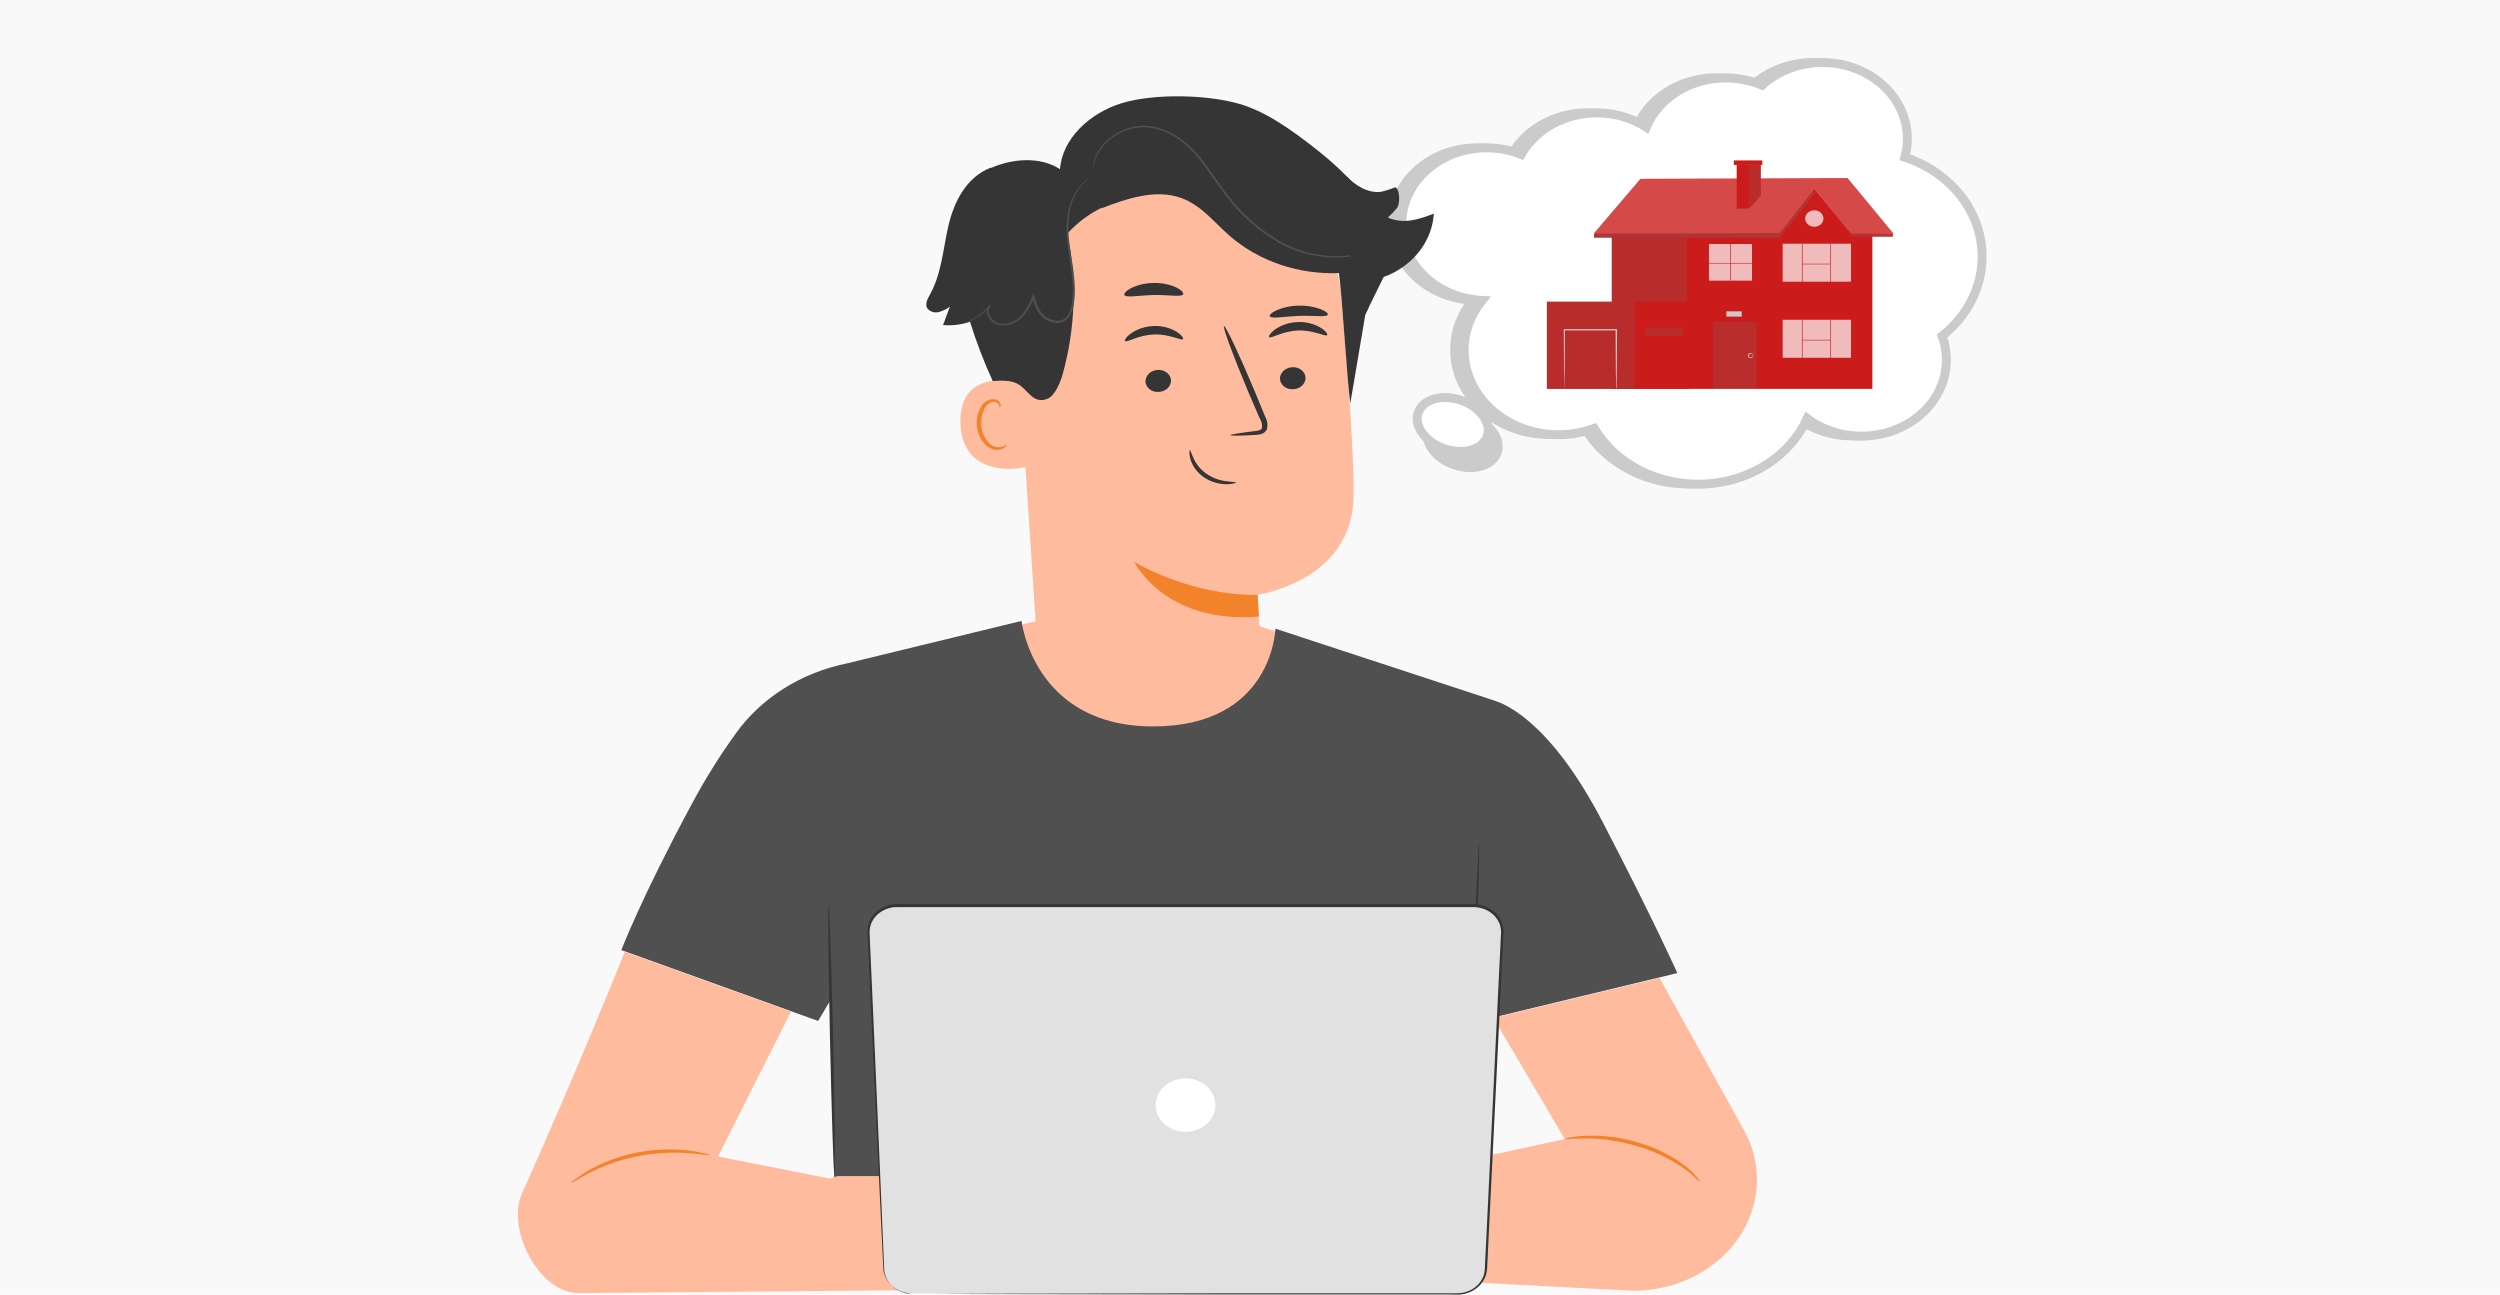 <svg width="280" height="145" viewBox="0 0 280 145" fill="none" xmlns="http://www.w3.org/2000/svg">
<rect width="280" height="145" fill="#F9F9F9"/>
<path d="M155.926 25.107C155.924 23.682 156.319 22.28 157.076 21.027C157.832 19.775 158.925 18.712 160.255 17.936C161.586 17.16 163.111 16.695 164.693 16.584C166.275 16.472 167.862 16.718 169.311 17.299C169.933 16.204 170.81 15.243 171.884 14.481C172.957 13.719 174.201 13.174 175.53 12.883C176.859 12.591 178.243 12.562 179.586 12.795C180.93 13.028 182.201 13.518 183.314 14.233C183.779 13.129 184.493 12.124 185.412 11.28C186.331 10.437 187.435 9.773 188.654 9.332C189.872 8.891 191.18 8.681 192.493 8.716C193.807 8.751 195.098 9.03 196.285 9.536C197.749 8.206 199.659 7.344 201.722 7.083C203.784 6.823 205.885 7.177 207.701 8.092C209.518 9.007 210.949 10.433 211.776 12.149C212.603 13.866 212.78 15.779 212.279 17.595C214.425 18.302 216.33 19.499 217.806 21.067C219.283 22.635 220.28 24.521 220.701 26.539C221.121 28.557 220.951 30.639 220.205 32.581C219.46 34.522 218.166 36.256 216.45 37.613C217.095 39.374 217.085 41.275 216.421 43.03C215.756 44.786 214.475 46.299 212.768 47.342C211.062 48.386 209.024 48.902 206.962 48.813C204.9 48.725 202.927 48.036 201.339 46.852C200.39 48.932 198.801 50.728 196.758 52.028C194.715 53.328 192.303 54.079 189.802 54.194C187.302 54.31 184.816 53.784 182.636 52.678C180.456 51.572 178.671 49.932 177.49 47.95C175.365 48.732 173.014 48.872 170.793 48.347C168.573 47.822 166.603 46.661 165.182 45.041C163.762 43.42 162.968 41.428 162.921 39.367C162.874 37.305 163.577 35.285 164.923 33.614C162.497 33.496 160.213 32.55 158.54 30.968C156.867 29.386 155.932 27.289 155.926 25.107Z" fill="#CBCBCB" stroke="#CBCBCB" stroke-miterlimit="10"/>
<path d="M162.441 51.891C160.379 50.987 159.325 49.119 160.086 47.719C160.847 46.318 163.135 45.916 165.197 46.82C167.258 47.723 168.313 49.591 167.551 50.992C166.79 52.392 164.502 52.794 162.441 51.891Z" fill="#CBCBCB" stroke="#CBCBCB" stroke-miterlimit="10"/>
<path d="M156.993 25.104C156.991 23.68 157.386 22.277 158.142 21.024C158.899 19.772 159.992 18.709 161.322 17.933C162.653 17.157 164.178 16.692 165.76 16.581C167.341 16.47 168.929 16.715 170.378 17.296C171.001 16.202 171.88 15.242 172.954 14.481C174.028 13.72 175.273 13.176 176.602 12.887C177.932 12.597 179.316 12.569 180.659 12.803C182.002 13.038 183.273 13.53 184.385 14.246C184.849 13.143 185.563 12.139 186.481 11.297C187.399 10.454 188.501 9.792 189.718 9.35C190.936 8.909 192.241 8.699 193.553 8.733C194.865 8.767 196.155 9.045 197.342 9.549C198.805 8.214 200.716 7.348 202.781 7.085C204.846 6.822 206.95 7.175 208.769 8.091C210.588 9.007 212.022 10.435 212.849 12.154C213.676 13.874 213.85 15.79 213.346 17.607C215.494 18.314 217.4 19.511 218.878 21.08C220.355 22.648 221.354 24.535 221.775 26.555C222.196 28.574 222.025 30.657 221.279 32.6C220.533 34.542 219.237 36.277 217.52 37.634C218.166 39.396 218.157 41.298 217.493 43.054C216.828 44.81 215.546 46.324 213.839 47.368C212.132 48.411 210.093 48.928 208.03 48.838C205.968 48.749 203.993 48.059 202.406 46.873C201.457 48.954 199.869 50.749 197.827 52.049C195.785 53.35 193.374 54.102 190.874 54.218C188.374 54.334 185.889 53.809 183.708 52.705C181.528 51.6 179.742 49.962 178.56 47.98C176.435 48.763 174.084 48.902 171.863 48.377C169.643 47.852 167.673 46.692 166.252 45.072C164.832 43.451 164.038 41.459 163.991 39.397C163.945 37.335 164.647 35.316 165.993 33.645C163.56 33.528 161.27 32.576 159.596 30.987C157.921 29.398 156.989 27.292 156.993 25.104Z" fill="white" stroke="#CBCBCB" stroke-miterlimit="10"/>
<path d="M188.945 26.184H180.516V43.556H188.945V26.184Z" fill="#CB1B1B"/>
<path opacity="0.2" d="M188.945 26.184H180.516V43.556H188.945V26.184Z" fill="#717171"/>
<path d="M178.539 26.113H199.339L203.225 21.159L207.297 26.255L212.086 26.186L206.925 19.943L183.734 20.032L178.539 26.113Z" fill="#CB1B1B"/>
<path opacity="0.2" d="M178.539 26.113H199.339L203.225 21.159L207.297 26.255L212.086 26.186L206.925 19.943L183.734 20.032L178.539 26.113Z" fill="white"/>
<path d="M188.934 26.186V43.556H209.705V26.186H207.322L203.218 21.159L199.318 26.108L188.934 26.186Z" fill="#CB1B1B"/>
<g opacity="0.2">
<path d="M191.875 43.557V36.027H196.732V43.557" fill="#717171"/>
</g>
<path opacity="0.7" d="M207.314 35.813H199.66V40.071H207.314V35.813Z" fill="white"/>
<path opacity="0.7" d="M207.314 27.294H199.66V31.551H207.314V27.294Z" fill="white"/>
<path opacity="0.7" d="M196.228 27.331H191.402V31.434H196.228V27.331Z" fill="white"/>
<path d="M201.887 35.813H201.816V40.111H201.887V35.813Z" fill="#CB1B1B"/>
<path d="M205.075 35.813H205.004V40.111H205.075V35.813Z" fill="#CB1B1B"/>
<path d="M205.021 38.06H201.84V38.124H205.021V38.06Z" fill="#CB1B1B"/>
<path d="M201.887 27.294H201.816V31.592H201.887V27.294Z" fill="#CB1B1B"/>
<path d="M205.075 27.294H205.004V31.592H205.075V27.294Z" fill="#CB1B1B"/>
<path d="M205.021 29.539H201.84V29.603H205.021V29.539Z" fill="#CB1B1B"/>
<path d="M193.872 27.331H193.801V31.434H193.872V27.331Z" fill="#CB1B1B"/>
<path d="M196.228 29.451H191.402V29.515H196.228V29.451Z" fill="#CB1B1B"/>
<path opacity="0.7" d="M204.227 24.474C204.227 24.655 204.167 24.833 204.055 24.984C203.942 25.136 203.782 25.253 203.595 25.323C203.408 25.393 203.202 25.411 203.004 25.375C202.805 25.34 202.623 25.252 202.48 25.124C202.336 24.995 202.239 24.831 202.199 24.653C202.16 24.475 202.18 24.29 202.258 24.122C202.335 23.954 202.466 23.81 202.635 23.709C202.803 23.608 203.001 23.554 203.203 23.554C203.475 23.555 203.735 23.652 203.927 23.824C204.118 23.997 204.226 24.23 204.227 24.474Z" fill="white"/>
<path d="M195.921 23.348L197.212 21.917V18.475H194.508V23.373L195.921 23.348Z" fill="#CB1B1B"/>
<path opacity="0.2" d="M195.91 23.348V18.475H197.202V21.917L195.91 23.348Z" fill="#717171"/>
<path d="M197.381 17.968H194.191V18.474H197.381V17.968Z" fill="#CB1B1B"/>
<path d="M189.18 33.785H173.254V43.559H189.18V33.785Z" fill="#CB1B1B"/>
<path opacity="0.2" d="M183.074 33.785H173.254V43.559H183.074V33.785Z" fill="#717171"/>
<path d="M181.01 43.541C180.999 43.5 180.994 43.457 180.996 43.415C180.996 43.316 180.996 43.194 180.996 43.047C180.996 42.708 180.996 42.247 180.973 41.672C180.973 40.482 180.956 38.838 180.945 36.936L181.024 37.007H175.194L175.27 36.936C175.27 38.838 175.251 40.482 175.242 41.672C175.242 42.247 175.225 42.708 175.22 43.047C175.22 43.194 175.22 43.316 175.205 43.415C175.21 43.457 175.21 43.499 175.205 43.541C175.193 43.5 175.188 43.457 175.191 43.415C175.191 43.316 175.191 43.194 175.191 43.047C175.191 42.708 175.191 42.247 175.169 41.672C175.169 40.484 175.152 38.838 175.141 36.936V36.865H181.114V36.936C181.1 38.838 181.091 40.482 181.083 41.672C181.083 42.247 181.066 42.708 181.06 43.047C181.06 43.194 181.06 43.316 181.06 43.415C181.048 43.458 181.031 43.501 181.01 43.541Z" fill="#CBCBCB"/>
<path opacity="0.2" d="M188.438 36.684H184.301V37.632H188.438V36.684Z" fill="#717171"/>
<path d="M178.539 26.113V26.617H199.325V26.108L178.539 26.113Z" fill="#CB1B1B"/>
<path d="M199.32 26.617L203.209 21.716L203.221 21.159L199.334 26.113L199.32 26.617Z" fill="#CB1B1B"/>
<path d="M211.996 26.184H207.34V26.508H211.996V26.184Z" fill="#CB1B1B"/>
<path d="M195.073 34.871H193.355V35.459H195.073V34.871Z" fill="#CBCBCB"/>
<path opacity="0.3" d="M178.539 26.113V26.617H199.325V26.108L178.539 26.113Z" fill="#717171"/>
<path opacity="0.3" d="M199.32 26.617L203.209 21.716L203.221 21.159L199.334 26.113L199.32 26.617Z" fill="#717171"/>
<path opacity="0.3" d="M211.996 26.184H207.34V26.508H211.996V26.184Z" fill="#717171"/>
<path d="M196.349 39.826C196.334 39.826 196.349 39.73 196.222 39.656C196.189 39.637 196.152 39.624 196.113 39.62C196.075 39.616 196.035 39.621 195.999 39.633C195.956 39.649 195.92 39.675 195.894 39.71C195.868 39.744 195.854 39.785 195.854 39.826C195.854 39.867 195.868 39.908 195.894 39.942C195.92 39.976 195.956 40.003 195.999 40.018C196.035 40.031 196.075 40.035 196.113 40.032C196.152 40.028 196.189 40.015 196.222 39.996C196.337 39.922 196.334 39.823 196.349 39.826C196.363 39.828 196.396 39.935 196.264 40.046C196.223 40.076 196.175 40.096 196.123 40.105C196.071 40.113 196.018 40.109 195.968 40.094C195.905 40.075 195.851 40.039 195.813 39.991C195.775 39.943 195.754 39.885 195.754 39.826C195.754 39.767 195.775 39.709 195.813 39.661C195.851 39.613 195.905 39.577 195.968 39.557C196.018 39.542 196.071 39.539 196.123 39.547C196.175 39.556 196.223 39.576 196.264 39.605C196.396 39.719 196.357 39.834 196.349 39.826Z" fill="#CBCBCB"/>
<path d="M161.323 50.077C159.262 49.173 158.208 47.305 158.969 45.905C159.73 44.505 162.018 44.102 164.08 45.006C166.141 45.91 167.195 47.778 166.434 49.178C165.673 50.578 163.385 50.981 161.323 50.077Z" fill="white" stroke="#CBCBCB" stroke-miterlimit="10"/>
<path d="M113.769 35.808L116.241 73.466C116.666 79.868 118.748 89.197 129.99 88.118C139.665 86.533 141.588 78.07 141.187 72.094C140.994 69.262 140.841 66.895 140.841 66.607C140.841 66.607 151.46 65.133 151.599 55.605C151.668 50.996 150.951 41.504 150.19 32.918C149.79 28.473 147.543 24.325 143.895 21.3C140.247 18.275 135.465 16.593 130.499 16.588H129.476C118.456 17.174 112.83 25.912 113.769 35.808Z" fill="#FFBB9D"/>
<path d="M140.859 66.624C140.859 66.624 134.17 66.971 127.051 62.944C127.051 62.944 130.413 69.905 141.002 69.057L140.859 66.624Z" fill="#F2832A"/>
<path d="M132.49 37.984C132.298 38.188 131.007 37.389 129.238 37.46C127.468 37.531 126.212 38.397 126.009 38.201C125.91 38.117 126.103 37.757 126.647 37.353C127.386 36.837 128.287 36.544 129.223 36.514C130.147 36.477 131.059 36.711 131.823 37.18C132.372 37.544 132.589 37.891 132.49 37.984Z" fill="#353535"/>
<path d="M131.156 42.597C131.161 42.932 131.018 43.256 130.759 43.499C130.5 43.741 130.146 43.883 129.772 43.893C129.589 43.907 129.405 43.889 129.231 43.838C129.056 43.787 128.895 43.705 128.756 43.597C128.618 43.489 128.505 43.356 128.425 43.208C128.345 43.06 128.298 42.899 128.289 42.734C128.286 42.399 128.428 42.076 128.686 41.833C128.943 41.591 129.296 41.447 129.668 41.433C129.852 41.419 130.036 41.439 130.211 41.49C130.386 41.541 130.548 41.624 130.686 41.732C130.825 41.841 130.938 41.973 131.019 42.122C131.1 42.27 131.147 42.432 131.156 42.597Z" fill="#353535"/>
<path d="M137.816 48.737C137.816 48.652 138.805 48.497 140.466 48.293C140.881 48.253 141.277 48.177 141.346 47.924C141.383 47.537 141.286 47.15 141.069 46.814L139.838 43.968C138.132 39.91 136.901 36.576 137.084 36.518C137.267 36.461 138.795 39.693 140.501 43.751C140.911 44.75 141.306 45.704 141.677 46.614C141.94 47.066 142.016 47.587 141.89 48.084C141.83 48.216 141.737 48.333 141.619 48.428C141.501 48.523 141.36 48.592 141.208 48.63C140.976 48.684 140.739 48.714 140.501 48.719C138.839 48.812 137.816 48.821 137.816 48.737Z" fill="#353535"/>
<path d="M132.513 32.957C132.335 33.308 130.921 33.006 129.225 33.042C127.53 33.077 126.116 33.379 125.933 33.042C125.849 32.877 126.126 32.558 126.709 32.256C127.482 31.89 128.342 31.696 129.215 31.692C130.085 31.669 130.947 31.838 131.727 32.185C132.315 32.478 132.592 32.793 132.513 32.957Z" fill="#353535"/>
<path d="M148.711 35.253C148.548 35.55 147.144 35.319 145.468 35.381C143.792 35.444 142.422 35.728 142.225 35.439C142.136 35.301 142.388 35.026 142.951 34.76C143.713 34.427 144.546 34.247 145.393 34.231C146.248 34.2 147.101 34.332 147.895 34.618C148.493 34.849 148.78 35.111 148.711 35.253Z" fill="#353535"/>
<path d="M114.632 42.862C114.454 42.796 107.345 40.922 107.568 47.435C107.79 53.949 115.033 52.404 115.038 52.217C115.043 52.031 114.632 42.862 114.632 42.862Z" fill="#FFBB9D"/>
<path d="M112.712 49.811C112.678 49.811 112.589 49.896 112.376 49.989C112.08 50.113 111.741 50.129 111.432 50.033C110.656 49.802 109.949 48.728 109.899 47.551C109.861 46.994 109.963 46.435 110.196 45.918C110.258 45.714 110.374 45.526 110.534 45.372C110.694 45.217 110.894 45.1 111.115 45.03C111.259 44.992 111.413 45 111.551 45.052C111.689 45.105 111.802 45.199 111.872 45.318C111.976 45.5 111.936 45.629 111.976 45.642C112.015 45.656 112.124 45.527 112.06 45.261C112.012 45.1 111.906 44.96 111.758 44.861C111.658 44.796 111.544 44.749 111.424 44.724C111.303 44.699 111.178 44.696 111.056 44.714C110.759 44.775 110.485 44.903 110.26 45.087C110.035 45.27 109.866 45.503 109.771 45.762C109.48 46.334 109.351 46.96 109.395 47.587C109.484 48.919 110.275 50.109 111.333 50.353C111.53 50.397 111.736 50.401 111.935 50.365C112.134 50.329 112.322 50.253 112.485 50.144C112.702 49.971 112.737 49.825 112.712 49.811Z" fill="#F2832A"/>
<path d="M104.162 32.971C105.487 30.582 105.621 27.825 106.239 25.215C106.857 22.604 108.216 19.856 110.95 18.782L111.015 18.804C113.447 17.734 116.537 17.521 118.722 18.95C118.959 15.54 122.039 12.655 125.643 11.553C129.247 10.452 135.175 10.586 138.794 11.629C141.592 12.437 144.385 14.293 147.821 17.037C149.272 18.195 150.614 19.459 151.835 20.815L155.736 29.459L153.373 34.272C153.234 34.6 153.091 34.925 152.913 35.253L151.232 45.194C150.861 42.53 150.332 33.246 149.961 30.587C147.724 30.672 145.491 30.35 143.396 29.641C141.301 28.931 139.388 27.849 137.77 26.458C136.02 24.948 134.581 23.008 132.332 22.187C129.44 21.121 126.177 22.244 123.305 23.354L123.418 23.244C121.933 23.983 120.619 24.972 119.547 26.156C120.631 31.383 120.451 36.758 119.018 41.917C118.801 42.694 118.173 44.301 117.372 44.639C115.79 45.309 115.237 43.853 114.193 43.125C113.427 42.592 112.354 42.588 111.188 42.681C110.191 40.512 109.341 38.291 108.642 36.03C107.681 36.365 106.647 36.494 105.621 36.407L106.392 34.339C106.026 34.62 105.598 34.828 105.136 34.951C104.904 35.009 104.658 35.001 104.43 34.929C104.203 34.856 104.006 34.723 103.866 34.547C103.559 34.068 103.886 33.468 104.162 32.971Z" fill="#353535"/>
<path d="M122.123 19.825C121.764 20.111 121.433 20.425 121.134 20.762C120.372 21.72 119.9 22.84 119.765 24.012C119.651 24.816 119.626 25.628 119.69 26.436C119.755 27.324 119.908 28.238 120.061 29.22C120.241 30.249 120.352 31.286 120.392 32.327C120.4 32.88 120.364 33.431 120.284 33.979C120.237 34.564 120.024 35.128 119.666 35.617C119.497 35.814 119.274 35.967 119.019 36.063C118.765 36.159 118.486 36.193 118.212 36.163C117.687 36.111 117.197 35.903 116.818 35.573C116.081 34.903 115.829 34.01 115.612 33.229H115.834C115.573 33.964 115.193 34.661 114.707 35.298C114.235 35.891 113.527 36.298 112.73 36.434C112.359 36.491 111.977 36.455 111.627 36.332C111.3 36.208 111.023 35.995 110.836 35.724C110.656 35.48 110.555 35.195 110.544 34.903C110.535 34.628 110.633 34.36 110.821 34.143L110.94 34.223C110.22 35.09 109.254 35.767 108.142 36.181C108.062 36.211 107.979 36.235 107.895 36.252C107.965 36.208 108.041 36.172 108.122 36.146C108.275 36.079 108.503 35.977 108.784 35.826C109.591 35.392 110.293 34.817 110.846 34.134L110.965 34.219C110.808 34.429 110.727 34.678 110.735 34.931C110.743 35.184 110.839 35.429 111.009 35.631C111.18 35.869 111.429 36.055 111.721 36.163C112.036 36.273 112.378 36.302 112.71 36.248C113.45 36.111 114.105 35.725 114.539 35.169C115.005 34.544 115.368 33.862 115.617 33.144L115.745 32.834L115.844 33.158C116.076 33.939 116.338 34.796 116.996 35.377C117.334 35.673 117.773 35.859 118.242 35.906C118.473 35.935 118.709 35.91 118.926 35.832C119.143 35.754 119.333 35.627 119.478 35.462C119.808 35.003 120.004 34.476 120.046 33.93C120.127 33.393 120.163 32.852 120.155 32.31C120.12 31.279 120.015 30.252 119.839 29.233C119.695 28.252 119.547 27.319 119.488 26.436C119.432 25.615 119.468 24.791 119.596 23.976C119.755 22.783 120.268 21.65 121.08 20.695C121.371 20.355 121.724 20.061 122.123 19.825Z" fill="#505050"/>
<path d="M155.518 26.933C155.494 26.957 155.468 26.979 155.439 27L155.187 27.19C155.053 27.296 154.911 27.392 154.762 27.479C154.564 27.605 154.358 27.719 154.144 27.821C152.779 28.489 151.249 28.84 149.695 28.842C147.378 28.856 145.106 28.267 143.154 27.146C140.794 25.751 138.775 23.938 137.221 21.818C136.361 20.722 135.644 19.598 134.868 18.542C134.153 17.526 133.281 16.606 132.278 15.811C131.372 15.094 130.281 14.591 129.104 14.351C128.572 14.255 128.026 14.234 127.487 14.288C126.991 14.347 126.505 14.465 126.044 14.639C124.63 15.178 123.493 16.175 122.86 17.432C122.652 17.9 122.508 18.389 122.43 18.888C122.43 18.888 122.43 18.857 122.43 18.79C122.43 18.724 122.43 18.613 122.43 18.497C122.485 18.122 122.591 17.753 122.746 17.401C123.004 16.846 123.363 16.334 123.809 15.887C124.403 15.289 125.133 14.814 125.95 14.493C126.424 14.31 126.922 14.185 127.433 14.12C127.991 14.056 128.557 14.074 129.109 14.173C130.324 14.412 131.453 14.922 132.391 15.656C133.415 16.459 134.305 17.39 135.031 18.422C135.817 19.47 136.539 20.606 137.39 21.689C138.93 23.787 140.928 25.583 143.263 26.968C145.177 28.083 147.408 28.679 149.69 28.687C151.224 28.696 152.738 28.373 154.104 27.745C154.592 27.498 155.064 27.227 155.518 26.933Z" fill="#505050"/>
<path d="M148.631 37.539C148.438 37.744 147.148 36.945 145.378 37.016C143.608 37.087 142.353 37.952 142.15 37.757C142.051 37.673 142.244 37.313 142.788 36.909C143.527 36.393 144.428 36.099 145.363 36.07C146.288 36.033 147.2 36.267 147.964 36.736C148.527 37.096 148.73 37.446 148.631 37.539Z" fill="#353535"/>
<path d="M146.223 42.295C146.227 42.63 146.084 42.954 145.825 43.197C145.567 43.439 145.212 43.581 144.839 43.591C144.656 43.605 144.472 43.587 144.297 43.536C144.122 43.485 143.961 43.403 143.823 43.295C143.684 43.187 143.571 43.054 143.491 42.906C143.411 42.758 143.365 42.597 143.356 42.432C143.353 42.097 143.495 41.774 143.752 41.531C144.01 41.289 144.362 41.145 144.735 41.131C144.918 41.117 145.103 41.137 145.278 41.188C145.452 41.239 145.614 41.322 145.753 41.43C145.892 41.539 146.005 41.671 146.085 41.82C146.166 41.968 146.213 42.13 146.223 42.295Z" fill="#353535"/>
<path d="M150.849 19.781C151.838 20.797 153.267 21.694 154.735 21.472C155.264 21.343 155.782 21.176 156.283 20.975C156.816 21.228 156.802 22.826 156.475 23.284C156.163 23.673 155.814 24.037 155.432 24.372C157.227 25.117 158.779 24.62 160.589 23.927C160.501 25.354 159.999 26.735 159.131 27.932C158.264 29.13 157.062 30.102 155.645 30.752C154.735 31.151 153.618 31.404 152.733 30.956C151.957 30.561 151.596 29.744 151.319 28.985C150.299 26.182 149.67 23.277 149.445 20.336L150.849 19.781Z" fill="#353535"/>
<path d="M146.489 71.925L140.408 69.91L117.152 69.293L111.754 70.611L112.461 82.421L124.667 89.414L136.502 89.201L143.948 83.109L145.599 77.076L146.489 71.925Z" fill="#FFBB9D"/>
<path d="M77.495 90.022C78.933 87.328 80.56 84.719 82.365 82.209C85.213 78.188 89.716 75.342 94.892 74.292L114.41 69.542C114.41 69.542 115.735 81.361 129.152 81.361C142.57 81.361 142.847 70.412 142.847 70.412L167.417 78.479C168.193 78.75 173.429 80.379 179.524 92.114C185.328 103.289 187.864 108.985 187.864 108.985L164.688 114.579L163.151 133.808L163.645 144.539L93.038 144.397L93.434 132.129L93.112 111.849L91.629 114.348L69.59 106.41C69.59 106.41 71.8 100.589 77.495 90.022Z" fill="#505050"/>
<path d="M92.819 101.375C92.715 101.375 92.78 108.173 92.963 116.551C93.145 124.929 93.373 131.717 93.457 131.717C93.541 131.717 93.496 124.924 93.314 116.542C93.131 108.159 92.898 101.375 92.819 101.375Z" fill="#353535"/>
<g opacity="0.3">
<path d="M161.582 103.356C160.485 102.272 158.779 101.913 157.183 101.62C139.014 98.268 120.282 99.684 101.877 101.753C99.593 102.006 97.071 102.441 95.692 104.097C94.703 105.291 95.336 106.881 95.242 108.373C94.748 116.031 95.875 124.192 97.561 131.717L160.258 130.829C162.403 124.995 162.927 115.099 162.957 108.373C162.967 106.597 162.902 104.656 161.582 103.356Z" fill="#505050"/>
</g>
<path d="M165.669 94.515C165.68 94.611 165.68 94.708 165.669 94.804V95.63C165.669 96.345 165.644 97.379 165.609 98.662C165.54 101.224 165.387 104.762 165.149 108.665C164.912 112.568 164.625 116.102 164.398 118.655C164.279 119.911 164.18 120.932 164.111 121.678C164.072 122.015 164.037 122.286 164.017 122.499C164.012 122.596 163.994 122.691 163.963 122.784C163.95 122.688 163.95 122.591 163.963 122.495C163.963 122.282 163.988 122.011 164.002 121.674C164.057 120.928 164.126 119.898 164.21 118.646C164.383 116.057 164.62 112.541 164.878 108.652C165.135 104.762 165.298 101.215 165.421 98.658C165.481 97.401 165.53 96.371 165.565 95.625C165.565 95.288 165.599 95.017 165.614 94.799C165.621 94.703 165.639 94.608 165.669 94.515Z" fill="#353535"/>
<path d="M185.869 109.531L195.326 126.584C196.384 128.489 196.88 130.606 196.765 132.733C196.592 135.924 195.058 138.933 192.48 141.135C189.903 143.338 186.48 144.564 182.922 144.56L155.791 143.149L154.609 132.049L175.255 127.578L167.256 114.001L185.869 109.531Z" fill="#FFBB9D"/>
<path d="M175.285 127.561C175.285 127.636 176.225 127.498 177.718 127.507C179.666 127.533 181.598 127.833 183.443 128.395C185.29 128.947 187.021 129.772 188.564 130.837C189.741 131.672 190.295 132.356 190.359 132.307C190.423 132.258 190.265 132.111 190.018 131.796C189.648 131.366 189.233 130.969 188.777 130.611C187.254 129.445 185.492 128.557 183.591 127.996C181.702 127.41 179.71 127.139 177.713 127.197C177.112 127.218 176.514 127.28 175.923 127.383C175.503 127.476 175.276 127.534 175.285 127.561Z" fill="#F2832A"/>
<path d="M69.978 106.596C69.978 106.596 64.88 119.387 58.483 133.621C58.355 133.909 58.253 134.206 58.177 134.509C57.188 138.354 60.476 144.827 64.861 144.827L101.598 144.503V133.705L80.419 129.532L88.591 113.3L69.978 106.596Z" fill="#FFBB9D"/>
<path d="M63.951 132.488C64 132.542 64.722 132.044 66.002 131.37C69.352 129.65 73.201 128.876 77.047 129.15C78.53 129.247 79.415 129.434 79.435 129.363C79.454 129.292 79.227 129.265 78.822 129.159C78.251 129.018 77.669 128.916 77.082 128.852C73.149 128.416 69.17 129.225 65.829 131.139C65.329 131.424 64.854 131.741 64.406 132.089C64.089 132.315 63.931 132.466 63.951 132.488Z" fill="#F2832A"/>
<path d="M159.935 131.384H154.611C154.611 131.384 142.622 127.499 140.16 127.867C137.94 128.205 129.813 133.053 128.221 134.012C128.042 134.119 127.907 134.274 127.835 134.456C127.681 134.838 127.698 135.259 127.882 135.63C128.067 136.001 128.404 136.293 128.824 136.445L128.992 136.507L128.923 136.725C128.822 137.011 128.78 137.312 128.799 137.613C128.821 137.835 128.921 138.045 129.084 138.212C129.247 138.38 129.465 138.497 129.707 138.547C129.949 138.596 130.202 138.575 130.43 138.487C130.657 138.399 130.848 138.248 130.975 138.057L130.668 138.545C130.544 138.745 130.485 138.973 130.5 139.202L130.53 139.646C130.543 139.887 130.638 140.118 130.801 140.309C130.964 140.501 131.189 140.642 131.444 140.716C131.687 140.788 131.948 140.795 132.195 140.737C132.443 140.679 132.666 140.557 132.838 140.388C133.872 139.371 136.096 137.329 137.604 137.107C139.244 136.93 140.896 136.855 142.548 136.885C142.883 136.886 143.21 136.977 143.486 137.148C143.762 137.318 143.974 137.559 144.095 137.839C143.201 137.897 136.971 140.814 134.766 141.857C134.426 142.011 134.132 142.236 133.909 142.513C133.686 142.791 133.541 143.113 133.486 143.451C133.407 144.068 133.753 144.721 135.118 144.432C138.049 143.82 143.319 141.644 143.319 141.644C143.319 141.644 146.033 140.947 147.798 142.061C150.27 143.633 151.407 144.206 153.533 143.571C154.827 143.186 156.068 142.669 157.231 142.03L161.418 141.657C161.418 141.657 165.354 132.747 159.935 131.384Z" fill="#FFBB9D"/>
<path d="M144.126 133.204C144.126 133.244 143.275 133.004 141.871 132.924C140.045 132.814 138.217 133.093 136.534 133.738C134.851 134.383 133.361 135.376 132.186 136.636C131.282 137.599 130.896 138.31 130.852 138.288C130.923 138.115 131.012 137.948 131.119 137.79C131.395 137.352 131.711 136.935 132.063 136.543C133.227 135.236 134.733 134.208 136.447 133.551C138.161 132.894 140.03 132.628 141.886 132.778C142.443 132.822 142.995 132.907 143.537 133.031C143.74 133.068 143.938 133.126 144.126 133.204Z" fill="#FFBB9D"/>
<path d="M142.856 130.589C142.094 130.382 141.308 130.259 140.513 130.22C138.591 130.217 136.707 130.699 135.075 131.61C133.454 132.543 131.978 133.664 130.685 134.944L129.464 136.077C129.326 136.226 129.172 136.363 129.004 136.485C129.121 136.327 129.254 136.178 129.399 136.041C129.666 135.757 130.052 135.344 130.551 134.847C131.825 133.524 133.305 132.374 134.946 131.432C136.615 130.499 138.553 130.028 140.518 130.078C141.109 130.104 141.694 130.2 142.258 130.362C142.411 130.407 142.561 130.459 142.708 130.518C142.762 130.534 142.812 130.558 142.856 130.589Z" fill="#FFBB9D"/>
<path d="M93.809 131.721H99.119C99.119 131.721 111.112 127.832 113.584 128.205C115.804 128.538 123.927 133.386 125.518 134.345C125.695 134.453 125.83 134.609 125.904 134.789C126.06 135.171 126.044 135.592 125.859 135.964C125.674 136.335 125.336 136.627 124.915 136.778L124.747 136.84L124.821 137.058C124.918 137.345 124.96 137.646 124.945 137.946C124.925 138.169 124.826 138.381 124.662 138.55C124.499 138.719 124.279 138.837 124.036 138.886C123.793 138.936 123.539 138.914 123.31 138.825C123.081 138.736 122.89 138.583 122.765 138.39L123.071 138.878C123.194 139.077 123.254 139.303 123.244 139.531L123.215 139.975C123.2 140.216 123.104 140.448 122.94 140.64C122.776 140.832 122.551 140.974 122.295 141.049C122.052 141.121 121.791 141.128 121.544 141.07C121.297 141.012 121.073 140.89 120.901 140.721C119.873 139.704 117.643 137.662 116.14 137.44C114.509 137.259 112.865 137.185 111.221 137.218C110.886 137.218 110.559 137.309 110.283 137.48C110.007 137.65 109.794 137.892 109.674 138.172C110.568 138.23 116.793 141.147 118.998 142.19C119.339 142.343 119.633 142.568 119.856 142.846C120.079 143.123 120.224 143.445 120.278 143.784C120.362 144.401 120.011 145.049 118.647 144.765C115.72 144.153 110.45 141.977 110.45 141.977C110.45 141.977 107.731 141.28 105.971 142.394C103.499 143.962 102.362 144.539 100.231 143.904C98.939 143.519 97.7 143.002 96.538 142.363L92.346 141.986C92.346 141.986 88.401 133.084 93.809 131.721Z" fill="#FFBB9D"/>
<path d="M109.645 133.541C110.388 133.412 111.139 133.317 111.894 133.257C113.721 133.149 115.55 133.429 117.234 134.075C118.917 134.72 120.408 135.713 121.584 136.973C122.488 137.937 122.874 138.647 122.914 138.625C122.845 138.451 122.756 138.284 122.647 138.128C122.372 137.69 122.058 137.272 121.707 136.88C120.543 135.573 119.037 134.545 117.323 133.888C115.609 133.231 113.74 132.966 111.884 133.115C111.325 133.157 110.771 133.242 110.228 133.368C110.027 133.406 109.831 133.464 109.645 133.541Z" fill="#FFBB9D"/>
<path d="M110.918 130.926C111.679 130.716 112.467 130.592 113.262 130.557C115.183 130.551 117.068 131.031 118.7 131.943C120.322 132.877 121.8 134 123.095 135.281L124.296 136.431C124.437 136.578 124.591 136.715 124.756 136.84C124.642 136.681 124.511 136.532 124.365 136.396C124.098 136.107 123.708 135.699 123.208 135.201C121.937 133.879 120.458 132.728 118.818 131.787C117.149 130.852 115.209 130.381 113.242 130.433C112.651 130.46 112.066 130.555 111.502 130.717C111.35 130.762 111.202 130.813 111.057 130.873C110.963 130.895 110.913 130.917 110.918 130.926Z" fill="#FFBB9D"/>
<path d="M102.213 144.854H163.189C164.023 144.854 164.825 144.565 165.428 144.048C166.03 143.53 166.387 142.823 166.422 142.074L168.251 104.389C168.271 103.998 168.202 103.607 168.048 103.24C167.895 102.873 167.66 102.537 167.358 102.254C167.057 101.971 166.694 101.745 166.293 101.591C165.892 101.437 165.46 101.357 165.023 101.357H100.517C100.081 101.357 99.65 101.437 99.249 101.59C98.848 101.744 98.486 101.968 98.184 102.251C97.882 102.533 97.647 102.867 97.492 103.233C97.337 103.599 97.266 103.989 97.284 104.38L98.994 142.065C99.028 142.813 99.381 143.52 99.98 144.04C100.58 144.559 101.38 144.851 102.213 144.854Z" fill="#E1E1E1"/>
<path d="M102.21 144.853H102.061C101.912 144.852 101.764 144.84 101.616 144.818C101.038 144.724 100.499 144.493 100.054 144.148C99.694 143.864 99.407 143.514 99.212 143.122C99.016 142.73 98.917 142.304 98.922 141.874C98.873 140.868 98.817 139.712 98.754 138.407C98.502 133.186 98.146 125.638 97.701 116.314L97.375 108.993C97.315 107.718 97.256 106.42 97.197 105.1C97.197 104.762 97.152 104.442 97.167 104.092C97.189 103.743 97.278 103.401 97.429 103.079C97.741 102.424 98.302 101.889 99.011 101.57C99.367 101.409 99.752 101.305 100.148 101.264C100.554 101.232 100.929 101.264 101.325 101.264H118.524H163.24H164.724C165.237 101.242 165.749 101.313 166.231 101.472C166.712 101.639 167.144 101.902 167.495 102.241C167.845 102.581 168.104 102.987 168.253 103.43C168.387 103.863 168.429 104.315 168.377 104.762L168.313 106.072C168.268 106.96 168.229 107.817 168.184 108.682C168.016 112.151 167.851 115.564 167.69 118.921C167.364 125.629 167.047 132.107 166.741 138.274C166.706 139.042 166.666 139.81 166.632 140.569L166.573 141.706C166.578 142.094 166.521 142.481 166.404 142.856C166.151 143.612 165.578 144.25 164.808 144.631C164.431 144.818 164.018 144.937 163.591 144.982C163.161 145.022 162.761 144.982 162.351 144.982H152.878H135.877L111.252 144.942L104.558 144.916H102.818C102.422 144.916 102.225 144.916 102.225 144.916H102.818H104.558L111.252 144.889L135.877 144.849H152.878H162.351C162.756 144.849 163.176 144.849 163.562 144.827C163.953 144.782 164.332 144.672 164.679 144.503C165.391 144.154 165.923 143.569 166.162 142.873C166.269 142.519 166.321 142.153 166.315 141.786C166.315 141.408 166.355 141.031 166.37 140.649C166.409 139.885 166.444 139.122 166.484 138.349C166.78 132.182 167.092 125.709 167.413 118.996C167.578 115.64 167.743 112.227 167.907 108.758C167.947 107.891 167.99 107.022 168.036 106.152L168.095 104.82C168.15 104.397 168.113 103.969 167.986 103.559C167.848 103.157 167.61 102.789 167.291 102.481C166.972 102.174 166.579 101.935 166.142 101.783C165.694 101.635 165.216 101.572 164.738 101.597H163.255H118.539H101.335C100.949 101.597 100.549 101.597 100.188 101.597C99.82 101.633 99.461 101.728 99.13 101.876C98.465 102.168 97.938 102.664 97.647 103.275C97.506 103.572 97.422 103.889 97.399 104.212C97.399 104.531 97.399 104.873 97.424 105.202C97.484 106.525 97.541 107.823 97.597 109.095C97.711 111.639 97.82 114.086 97.924 116.417C98.324 125.74 98.65 133.288 98.878 138.513C98.932 139.819 98.977 140.978 99.021 141.981C99.015 142.399 99.108 142.813 99.295 143.196C99.482 143.579 99.757 143.922 100.104 144.201C100.535 144.548 101.063 144.784 101.631 144.885C102.022 144.858 102.21 144.84 102.21 144.853Z" fill="#353535"/>
<path d="M129.434 123.769C129.433 124.363 129.628 124.944 129.994 125.438C130.361 125.932 130.883 126.317 131.493 126.545C132.104 126.773 132.776 126.833 133.425 126.718C134.073 126.602 134.669 126.317 135.137 125.897C135.605 125.478 135.924 124.943 136.053 124.361C136.182 123.778 136.116 123.175 135.864 122.626C135.611 122.077 135.182 121.608 134.633 121.278C134.083 120.948 133.437 120.772 132.776 120.772C131.89 120.772 131.041 121.088 130.414 121.65C129.788 122.212 129.435 122.974 129.434 123.769Z" fill="white"/>
<path d="M138.427 54.033C138.427 54.086 138.042 54.242 137.34 54.237C136.419 54.223 135.529 53.939 134.804 53.43C134.079 52.92 133.558 52.212 133.321 51.413C133.148 50.805 133.217 50.419 133.276 50.415C133.335 50.41 133.419 50.779 133.667 51.303C133.967 51.994 134.47 52.6 135.121 53.057C135.773 53.514 136.549 53.806 137.369 53.9C138.002 53.998 138.418 53.962 138.427 54.033Z" fill="#353535"/>
</svg>
